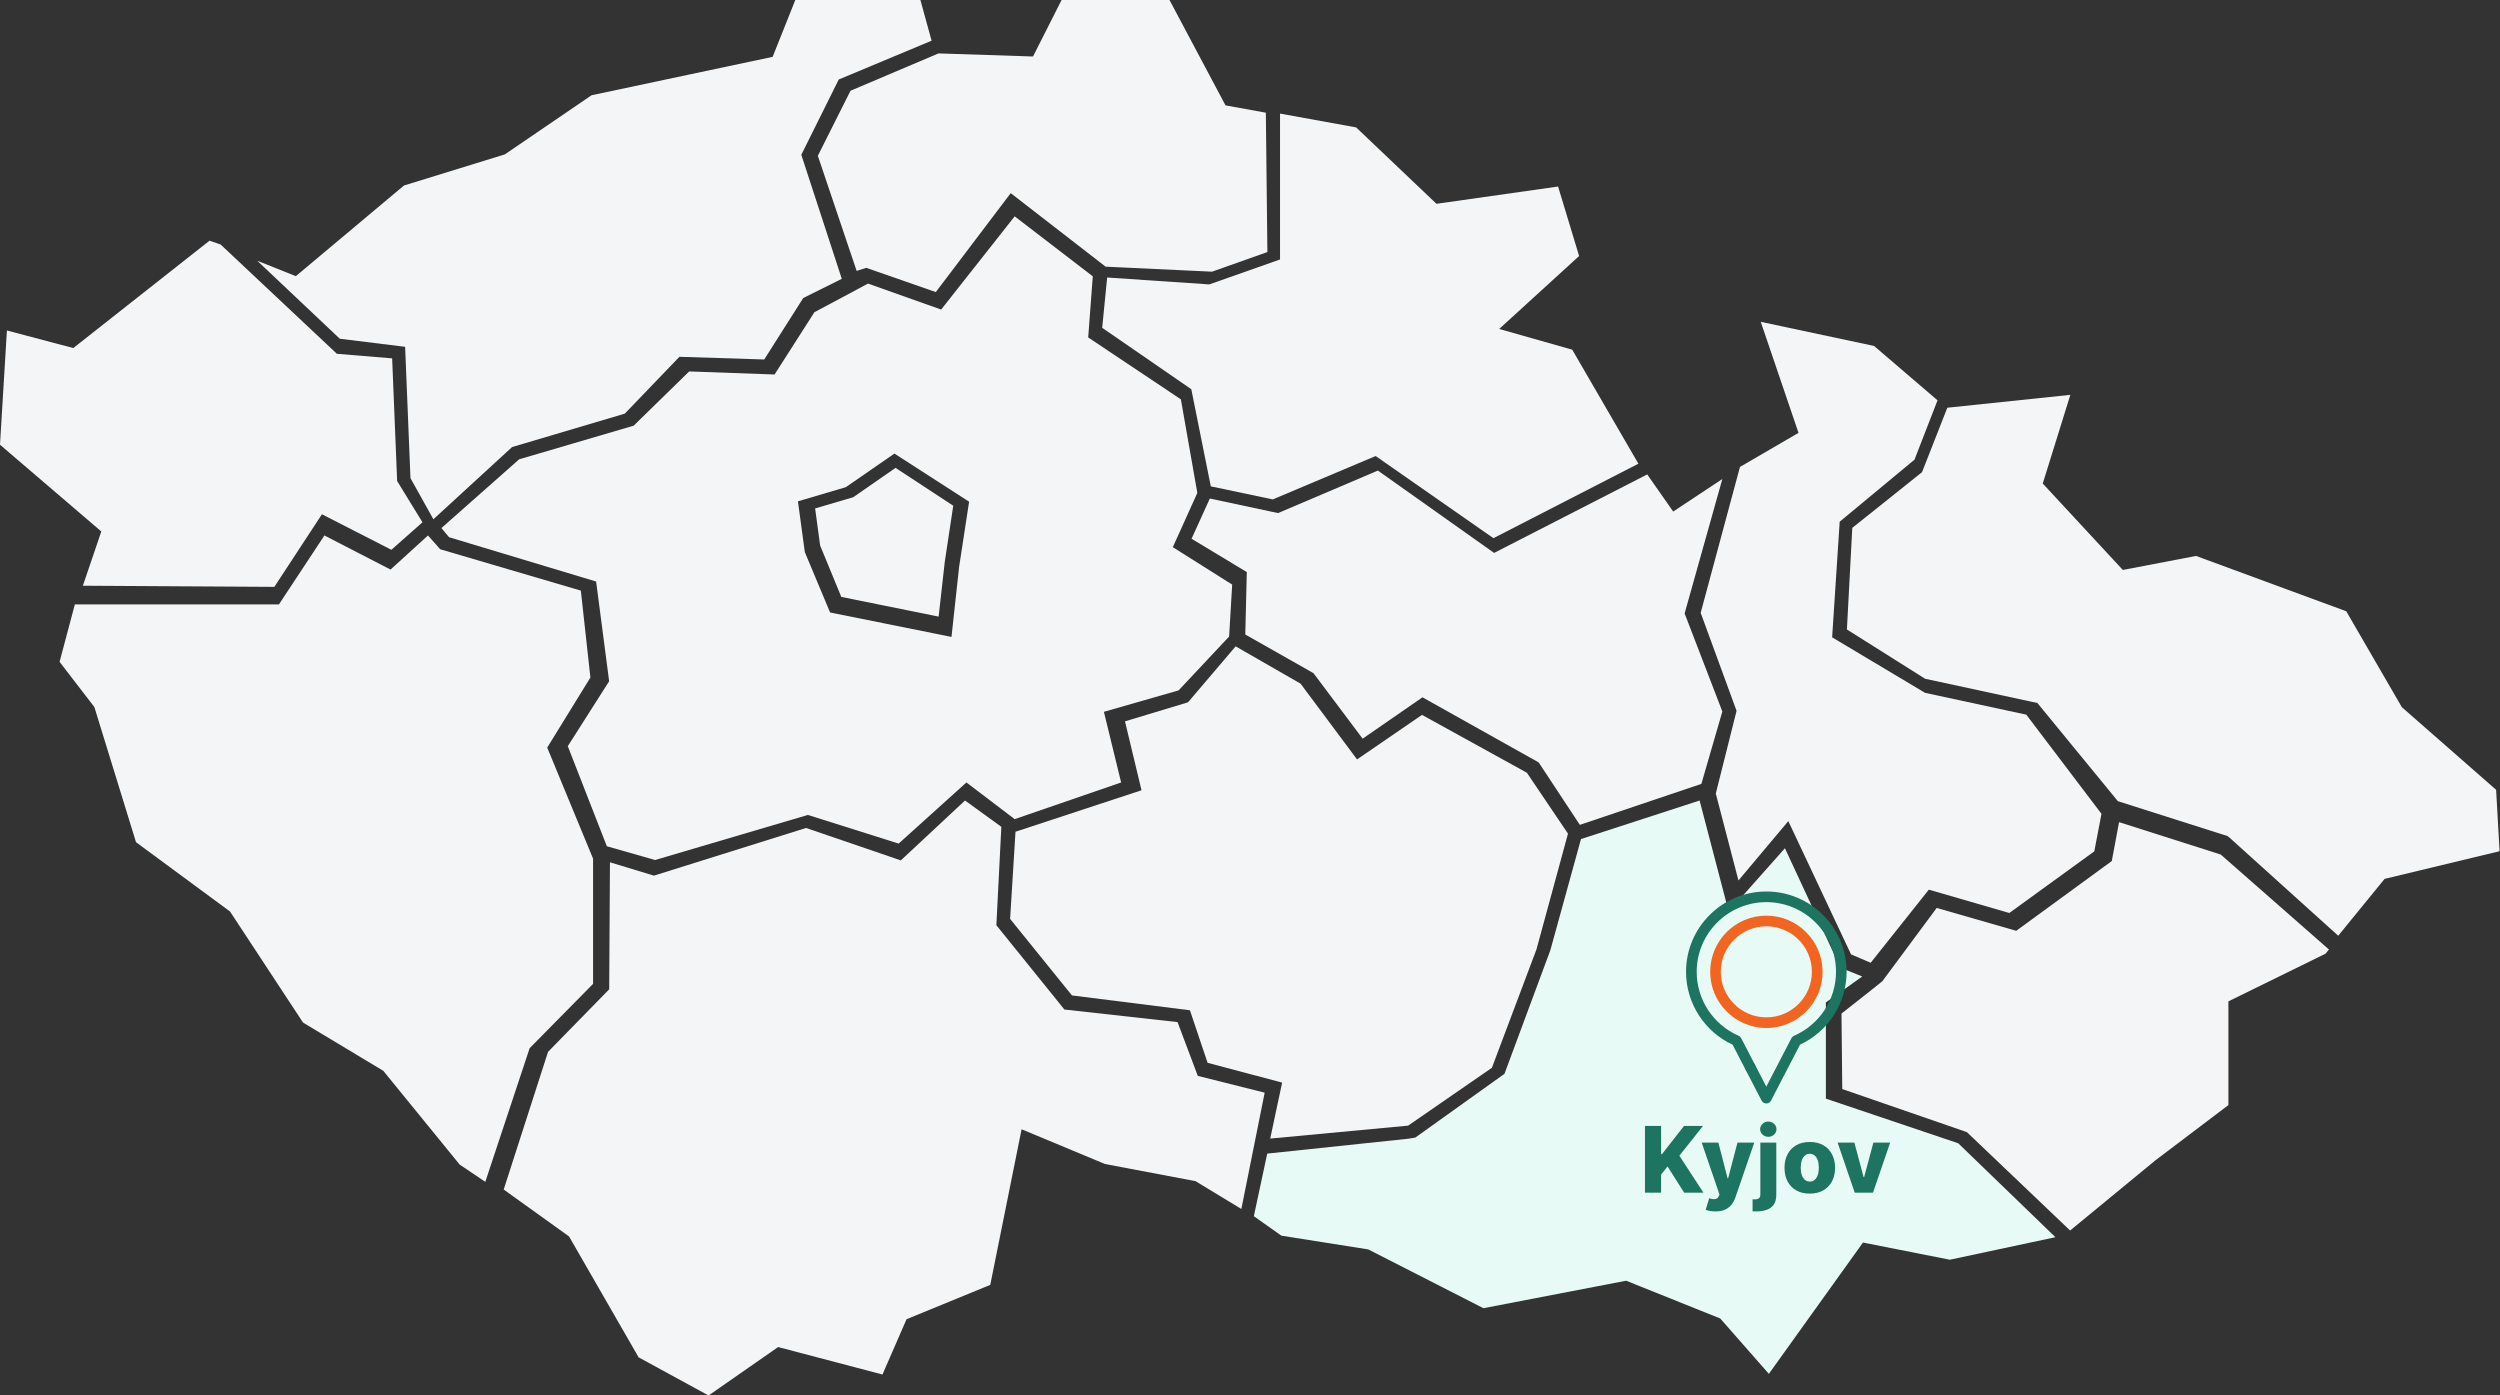 <svg width="654" height="365" viewBox="0 0 654 365" fill="none" xmlns="http://www.w3.org/2000/svg">
<rect x="0" y="0" width="654" height="365" fill="#333333" stroke="none"/>
<g clip-path="url(#clip0_25_2782)">
<path fill-rule="evenodd" clip-rule="evenodd" d="M563.848 303.549L582.951 289.086V261.955L608.354 249.486L609.254 248.389L580.95 223.552L554.346 215.074L552.446 225.248L527.443 243.502L506.64 237.517L492.438 256.668L489.337 259.162L481.736 265.147L481.936 284.897L514.541 296.168L541.545 321.903" fill="#F4F5F6"/>
<path fill-rule="evenodd" clip-rule="evenodd" d="M368.373 294.463L390.284 279.326L401.942 248.356L410.184 218.083L399.43 202.149L371.991 187.013L355.005 198.664L340.23 178.847L323.245 169.088L310.782 183.726L294.298 188.705L298.62 206.73L265.654 217.585L264.246 240.389L280.428 260.405L311.284 264.289L315.908 278.032L335.406 283.21L332.29 297.849L368.373 294.463Z" fill="#F4F5F6"/>
<path fill-rule="evenodd" clip-rule="evenodd" d="M88.889 88.615L105.98 90.725L107.379 125.086L113.375 135.836L133.964 116.948L163.447 108.207L177.739 93.337L199.926 94.04L210.121 77.965L220.215 72.942L209.621 40.49L219.415 20.797L243.702 10.65L237.605 -11.554L214.818 -16.98L202.125 14.87L154.752 24.917L132.065 40.389L105.68 48.527L77.396 72.238L67.301 68.219L88.889 88.615Z" fill="#F4F5F6"/>
<path fill-rule="evenodd" clip-rule="evenodd" d="M158.751 221.381L171.373 224.978L211.343 213.187L235.085 220.681L252.816 204.693L265.438 214.286L293.287 204.693L288.779 186.206L308.314 180.61L321.537 166.52L322.338 152.93L306.811 143.137L313.222 128.947L308.915 104.464L284.672 88.276L285.874 72.287L265.438 56.598L246.204 80.981L227.071 74.186L213.046 81.68L202.628 97.969L180.289 97.169L165.763 111.359L135.811 120.153L115.475 138.14L117.478 140.539L155.946 152.13L159.352 178.212L148.533 195.2L158.751 221.381ZM221.261 127.448L233.983 118.654L253.517 131.245L250.913 148.233L248.909 166.62L217.153 160.225L210.542 144.436L208.739 131.145L221.261 127.448Z" fill="#F4F5F6"/>
<path fill-rule="evenodd" clip-rule="evenodd" d="M220.083 156.151L245.545 161.305L247.155 146.954L249.369 132.299L234.273 122.394L223.203 130.075L213.239 133.006L214.547 142.709L220.083 156.151Z" fill="#F4F5F6"/>
<path fill-rule="evenodd" clip-rule="evenodd" d="M138.552 274.209L155.147 257.38V224.625L143.151 195.575L154.448 177.244L151.948 154.505L115.158 143.687L111.959 140.081L102.162 148.996L84.867 140.081L72.97 158.111H19.584L15.586 173.137L24.683 184.957L35.58 220.317L60.173 238.448L79.268 267.497L100.262 280.119L120.257 304.661L126.955 309.168L138.552 274.209Z" fill="#F4F5F6"/>
<path fill-rule="evenodd" clip-rule="evenodd" d="M430.928 124.103L390.857 144.643L360.455 123.101L334.339 134.223L316.496 130.416L311.712 140.936L326.165 149.653L325.766 165.984L343.609 176.104L356.468 193.237L372.117 182.416L402.519 199.449L413.285 215.781L445.083 205.06L450.565 186.124L440.697 160.474L450.565 125.306L437.706 133.822L431.327 124.704L430.928 124.103Z" fill="#F4F5F6"/>
<path fill-rule="evenodd" clip-rule="evenodd" d="M455.175 122.152L444.897 160.314L454.285 185.955L448.85 207.591L454.779 230.328L467.824 214.802L484.228 249.659L489.367 251.863L504.585 232.732L525.634 238.841L547.868 222.715L549.746 212.899L530.081 186.957L503.597 181.248L479.287 166.724L481.263 136.475L500.83 120.249L506.858 104.723L490.256 90.5L460.61 84.19L470.492 113.237L455.175 122.152Z" fill="#F4F5F6"/>
<path fill-rule="evenodd" clip-rule="evenodd" d="M652.984 206.613L628.321 184.997L613.784 159.91L574.485 145.433L555.336 149.102L534.383 126.495L541.601 103.292L509.42 106.663L502.803 123.52L484.557 138.096L483.153 164.67L503.605 177.56L532.979 183.906L554.033 209.587L582.705 218.71L583.106 219.007L611.679 244.788L623.81 229.914L653.886 222.676L652.984 206.613Z" fill="#F4F5F6"/>
<path fill-rule="evenodd" clip-rule="evenodd" d="M222.491 23.74L213.947 40.759L224.099 70.869L226.612 70.063L244.805 76.408L264.405 50.527L289.232 69.761L317.074 71.07L331.548 65.935L331.146 29.48L320.592 27.567L304.108 -3.45L281.291 -7.075L270.235 14.778L245.509 13.972" fill="#F4F5F6"/>
<path fill-rule="evenodd" clip-rule="evenodd" d="M334.857 67.877L316.347 74.405L289.634 72.597L288.333 85.753L311.645 101.822L316.747 127.23L332.956 130.645L359.869 119.297L390.684 140.788L428.603 121.305L411.295 91.478L392.185 86.055L413.096 66.973L407.593 48.796L375.777 53.315L354.766 33.33L334.857 29.714V67.877Z" fill="#F4F5F6"/>
<path fill-rule="evenodd" clip-rule="evenodd" d="M21.682 153.223L71.77 153.523L84.217 134.532L102.385 143.828L110.516 136.631L103.891 125.836L102.586 93.751L88.132 92.552L57.717 63.965L54.806 62.966L19.172 91.052L1.807 86.455L0 116.341L26.5 139.03L21.682 153.223Z" fill="#F4F5F6"/>
<path fill-rule="evenodd" clip-rule="evenodd" d="M512.279 299.086L477.646 287.402V262.238L487.155 255.448L481.45 253.151L466.936 221.896L452.222 238.472L444.615 209.414L413.586 219.499L405.578 248.558L393.567 280.912L370.245 297.588L368.444 297.887L331.509 301.782L328.006 318.158L335.212 323.251L357.934 326.846L388.062 342.224L425.397 335.034L450.02 344.92L462.732 359.399L487.355 325.049L510.077 329.542L537.702 323.651L512.279 299.086Z" fill="#E8FAF6"/>
<path fill-rule="evenodd" clip-rule="evenodd" d="M330.839 285.84L313.342 281.45L308.043 267.382L278.447 264.089L260.65 242.039L261.95 216.298L252.451 209.414L235.654 225.078L210.857 216.597L171.063 229.069L159.565 225.577L159.365 258.801L143.367 275.164L131.769 311.182L148.866 323.454L167.064 355.082L185.361 365.059L203.558 352.388L230.854 359.572L237.153 345.105L259.05 336.125L267.249 295.418L289.046 304.497L312.742 308.987L324.74 316.27L330.839 285.84Z" fill="#F4F5F6"/>
<path d="M462.075 233.214C450.49 233.214 441.067 242.637 441.067 254.222C441.067 262.392 445.843 269.855 453.252 273.292L454.634 275.958C454.987 276.644 455.833 276.901 456.508 276.547C457.193 276.194 457.45 275.348 457.096 274.673L455.49 271.579C455.34 271.301 455.105 271.076 454.805 270.947C448.156 268.045 443.851 261.482 443.851 254.222C443.851 244.179 452.032 235.998 462.075 235.998C472.13 235.998 480.3 244.179 480.3 254.222C480.3 261.482 475.995 268.045 469.335 270.947C469.046 271.076 468.8 271.301 468.65 271.579L462.065 284.257L457.096 274.673C456.925 274.341 456.636 274.095 456.283 273.988C455.929 273.881 455.555 273.913 455.223 274.084C454.891 274.256 454.644 274.545 454.537 274.898C454.43 275.252 454.462 275.626 454.634 275.958L460.833 287.919C461.069 288.379 461.551 288.668 462.065 288.668C462.589 288.668 463.061 288.379 463.296 287.919L470.888 273.281C478.287 269.844 483.073 262.381 483.073 254.211C483.094 242.637 473.661 233.214 462.075 233.214Z" fill="#1D7460"/>
<path d="M462.075 239.531C453.97 239.531 447.385 246.117 447.385 254.222C447.385 262.328 453.981 268.923 462.086 268.923C470.192 268.923 476.787 262.328 476.787 254.222C476.777 246.117 470.181 239.531 462.075 239.531ZM462.075 266.14C455.501 266.14 450.158 260.797 450.158 254.222C450.169 247.658 455.512 242.315 462.075 242.315C468.65 242.315 473.993 247.658 473.993 254.233C473.993 260.797 468.65 266.14 462.075 266.14Z" fill="#F16520"/>
<path d="M457.845 280.52C458.614 280.52 459.237 279.897 459.237 279.128C459.237 278.359 458.614 277.736 457.845 277.736C457.076 277.736 456.453 278.359 456.453 279.128C456.453 279.897 457.076 280.52 457.845 280.52Z" fill="#1D7460"/>
<path d="M430.321 312V294.545H434.54V301.926H434.77L440.54 294.545H445.509L439.321 302.335L445.619 312H440.574L436.227 305.139L434.54 307.27V312H430.321ZM448.76 316.909C448.26 316.909 447.788 316.869 447.345 316.79C446.902 316.716 446.521 316.616 446.203 316.491L447.124 313.466C447.533 313.602 447.902 313.682 448.232 313.705C448.567 313.727 448.854 313.673 449.092 313.543C449.337 313.418 449.524 313.193 449.655 312.869L449.817 312.477L445.163 298.909H449.527L451.939 308.25H452.075L454.521 298.909H458.911L453.976 313.253C453.737 313.969 453.399 314.599 452.962 315.145C452.53 315.696 451.97 316.128 451.283 316.44C450.601 316.753 449.76 316.909 448.76 316.909ZM460.509 298.909H464.676V312.545C464.676 313.625 464.455 314.483 464.011 315.119C463.574 315.756 462.955 316.213 462.153 316.491C461.352 316.77 460.406 316.909 459.315 316.909C459.168 316.909 459.028 316.906 458.898 316.901C458.767 316.895 458.625 316.889 458.472 316.884V313.722C458.574 313.733 458.665 313.741 458.744 313.747C458.824 313.753 458.903 313.756 458.983 313.756C459.557 313.756 459.955 313.648 460.176 313.432C460.398 313.222 460.509 312.898 460.509 312.46V298.909ZM462.588 297.384C462.003 297.384 461.5 297.19 461.08 296.804C460.659 296.412 460.449 295.94 460.449 295.389C460.449 294.844 460.659 294.378 461.08 293.991C461.5 293.599 462.003 293.403 462.588 293.403C463.179 293.403 463.682 293.599 464.097 293.991C464.517 294.378 464.727 294.844 464.727 295.389C464.727 295.94 464.517 296.412 464.097 296.804C463.682 297.19 463.179 297.384 462.588 297.384ZM473.44 312.247C472.065 312.247 470.883 311.966 469.894 311.403C468.911 310.835 468.153 310.045 467.619 309.034C467.09 308.017 466.826 306.838 466.826 305.497C466.826 304.151 467.09 302.972 467.619 301.96C468.153 300.943 468.911 300.153 469.894 299.591C470.883 299.023 472.065 298.739 473.44 298.739C474.815 298.739 475.994 299.023 476.977 299.591C477.965 300.153 478.724 300.943 479.252 301.96C479.786 302.972 480.053 304.151 480.053 305.497C480.053 306.838 479.786 308.017 479.252 309.034C478.724 310.045 477.965 310.835 476.977 311.403C475.994 311.966 474.815 312.247 473.44 312.247ZM473.465 309.102C473.965 309.102 474.388 308.949 474.735 308.642C475.082 308.335 475.346 307.909 475.528 307.364C475.715 306.818 475.809 306.187 475.809 305.472C475.809 304.744 475.715 304.108 475.528 303.562C475.346 303.017 475.082 302.591 474.735 302.284C474.388 301.977 473.965 301.824 473.465 301.824C472.948 301.824 472.511 301.977 472.153 302.284C471.8 302.591 471.531 303.017 471.343 303.562C471.161 304.108 471.07 304.744 471.07 305.472C471.07 306.187 471.161 306.818 471.343 307.364C471.531 307.909 471.8 308.335 472.153 308.642C472.511 308.949 472.948 309.102 473.465 309.102ZM494.465 298.909L489.974 312H485.201L480.718 298.909H485.107L487.519 307.926H487.656L490.076 298.909H494.465Z" fill="#1D7460"/>
</g>
<defs>
<clipPath id="clip0_25_2782">
<rect width="654" height="365" fill="white"/>
</clipPath>
</defs>
</svg>
